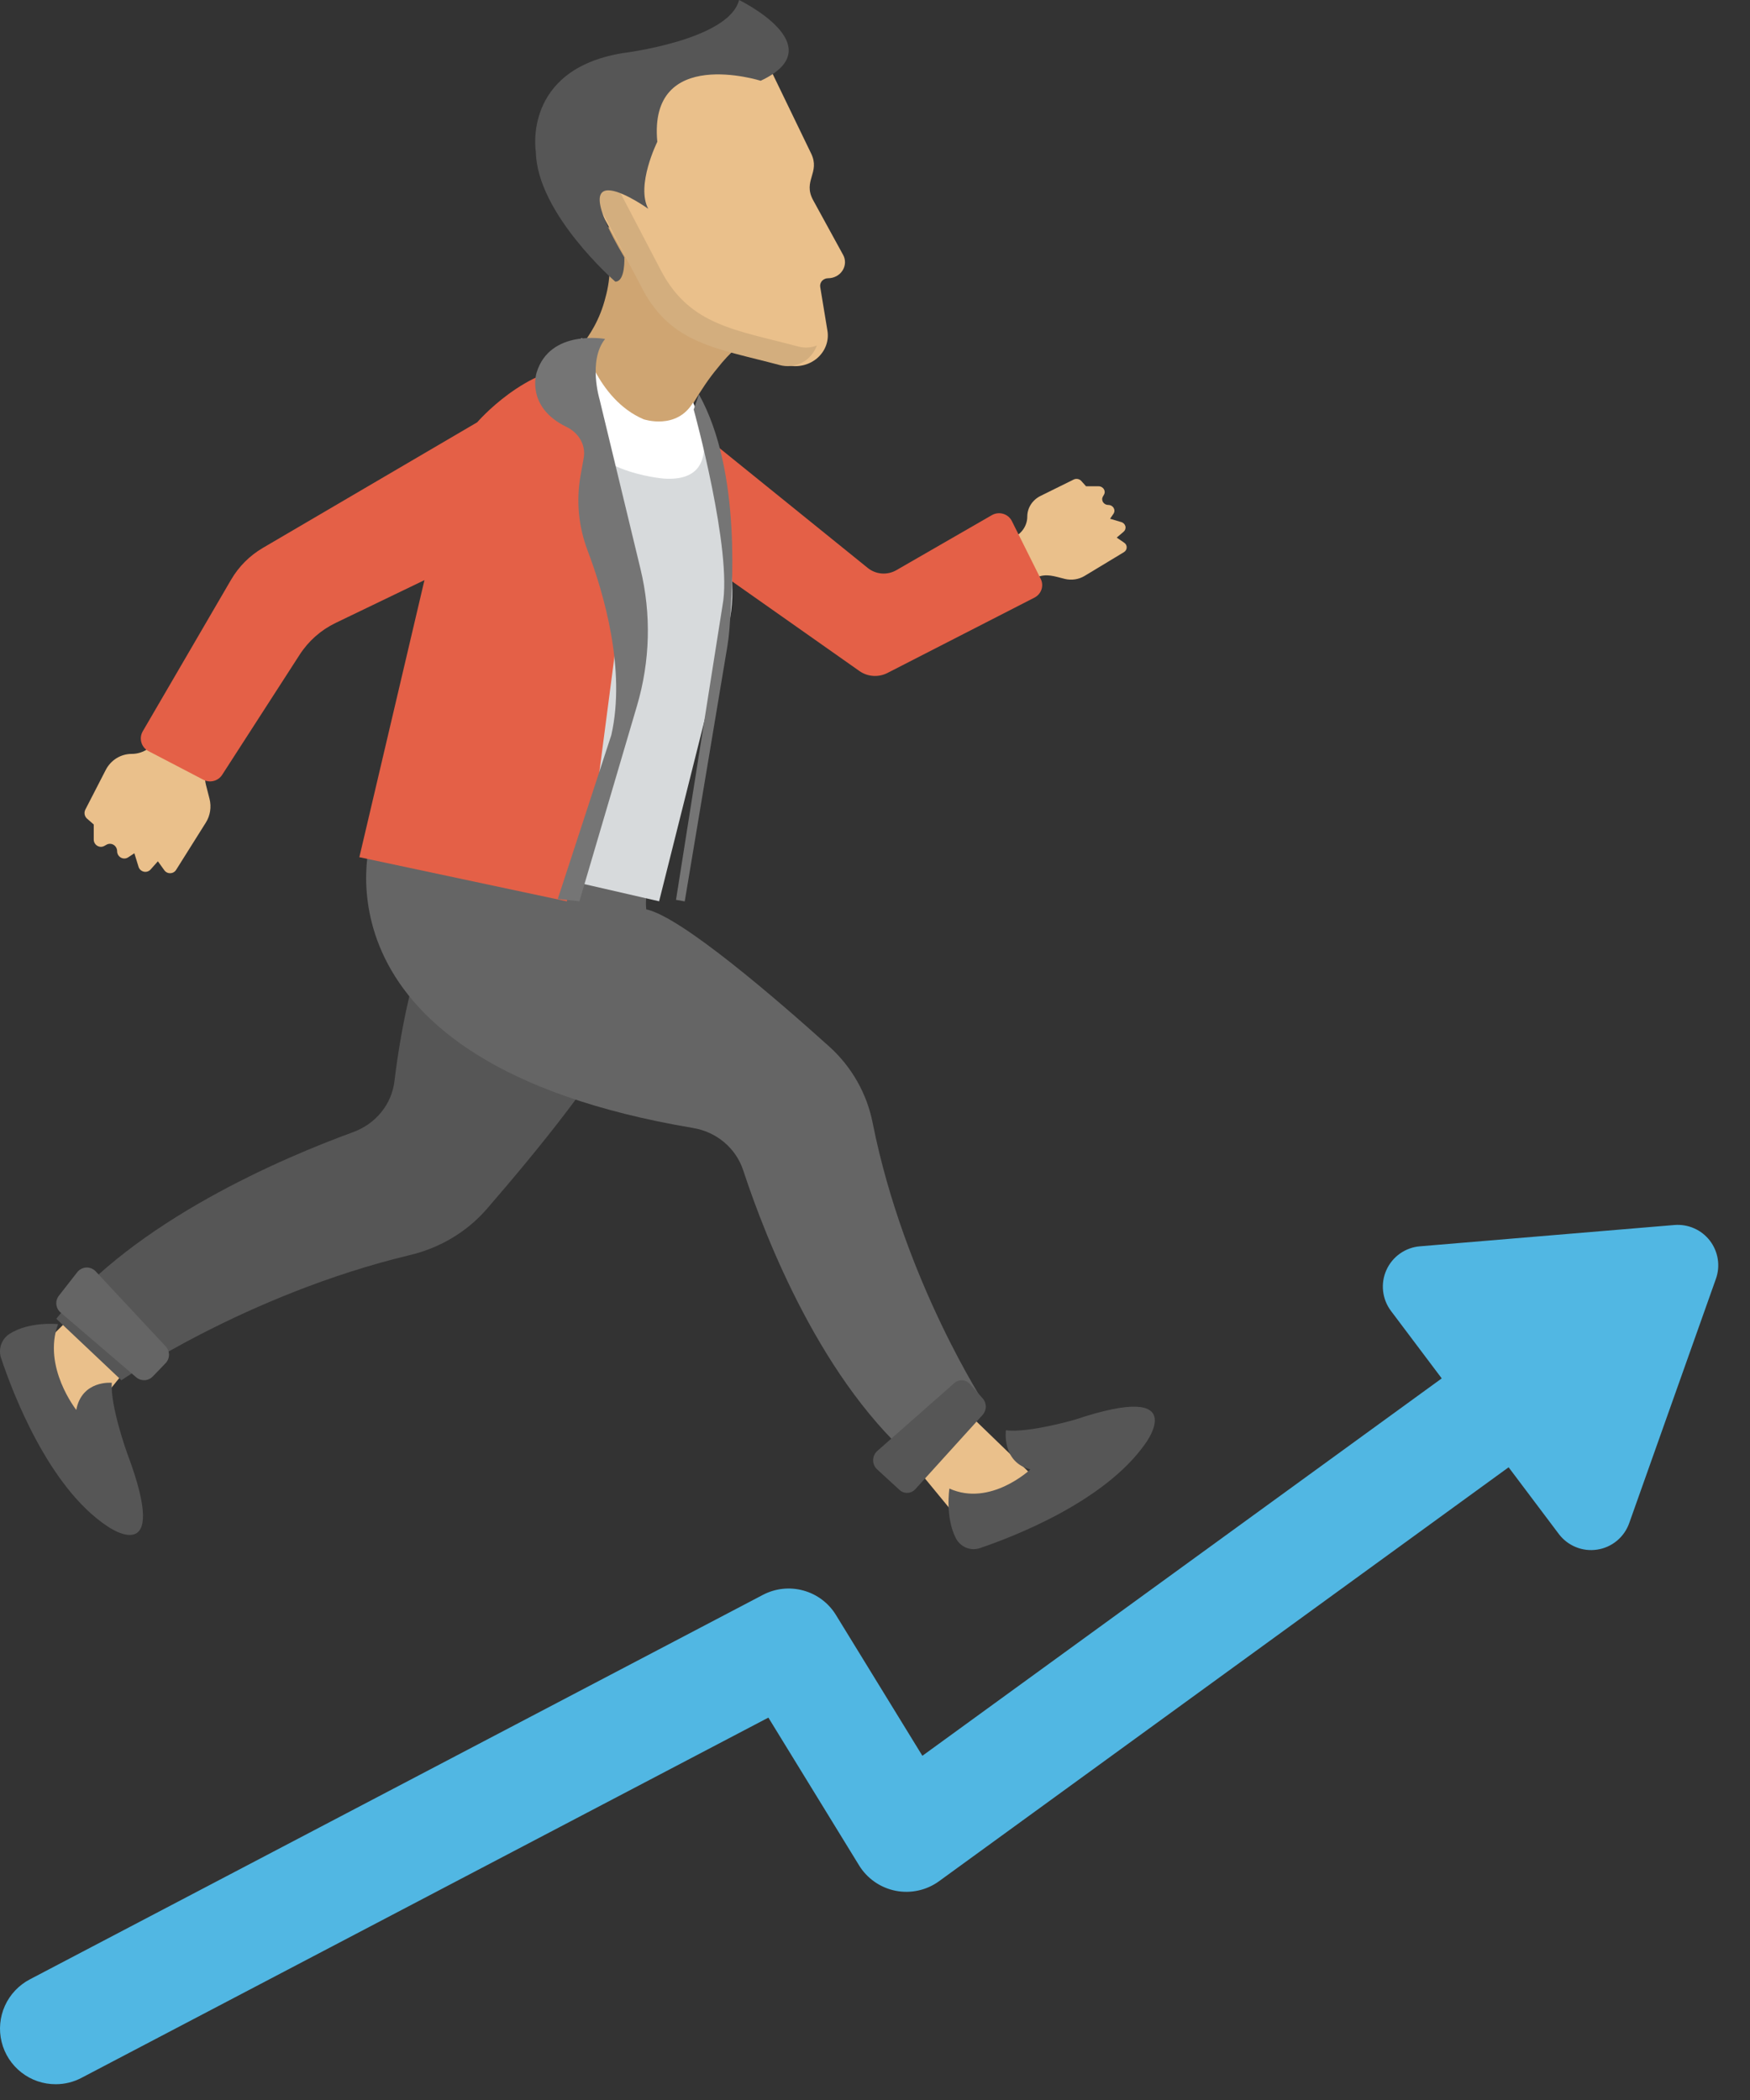 <svg width="55" height="66" viewBox="0 0 55 66" fill="none" xmlns="http://www.w3.org/2000/svg">
<rect x="0" y="0" width="55" height="66" fill="#333333" stroke="none"/>
<path d="M2.911 40.723L0.887 42.719L2.116 45.335L4.364 42.546L2.911 40.723ZM28.359 45.601L30.171 47.805L32.756 46.674L30.192 44.195L28.359 45.601Z" fill="#EAC08B"/>
<path d="M13.497 29.215C13.015 30.497 12.631 32.066 12.396 33.985C12.354 34.339 12.211 34.674 11.982 34.955C11.754 35.237 11.449 35.453 11.1 35.581C8.919 36.377 4.236 38.359 1.77 41.447L3.815 43.379C3.815 43.379 7.733 40.684 12.871 39.448C13.819 39.226 14.667 38.721 15.291 38.006C16.75 36.322 19.291 33.261 19.474 32.177L13.497 29.215Z" fill="#565656"/>
<path d="M3.007 39.957L5.208 42.316C5.274 42.388 5.311 42.482 5.311 42.58C5.31 42.678 5.272 42.772 5.204 42.843L4.802 43.26C4.734 43.33 4.643 43.372 4.546 43.377C4.449 43.381 4.354 43.349 4.28 43.286L1.903 41.249C1.828 41.185 1.781 41.094 1.771 40.996C1.762 40.898 1.79 40.8 1.851 40.722L2.43 39.981C2.464 39.938 2.507 39.903 2.555 39.878C2.604 39.853 2.658 39.839 2.713 39.836C2.768 39.834 2.822 39.844 2.873 39.865C2.924 39.886 2.969 39.917 3.007 39.957Z" fill="#656565"/>
<path d="M30.984 17.211L31.786 16.92C31.933 16.866 32.06 16.773 32.149 16.65C32.238 16.528 32.286 16.384 32.286 16.235C32.286 15.963 32.446 15.713 32.703 15.586L33.745 15.071C33.783 15.052 33.828 15.046 33.871 15.054C33.914 15.062 33.953 15.083 33.981 15.114L34.133 15.283H34.526C34.671 15.283 34.765 15.428 34.696 15.548L34.663 15.605C34.647 15.632 34.639 15.663 34.64 15.694C34.641 15.725 34.651 15.756 34.667 15.783C34.684 15.809 34.709 15.831 34.737 15.847C34.766 15.862 34.799 15.87 34.832 15.87C34.984 15.87 35.076 16.028 34.994 16.148L34.888 16.304L35.239 16.408C35.272 16.417 35.301 16.435 35.324 16.458C35.346 16.482 35.362 16.51 35.37 16.541C35.377 16.572 35.375 16.605 35.365 16.635C35.355 16.665 35.336 16.692 35.311 16.714L35.097 16.896L35.331 17.056C35.357 17.073 35.377 17.096 35.391 17.122C35.405 17.148 35.411 17.178 35.41 17.207C35.41 17.236 35.401 17.265 35.386 17.291C35.371 17.316 35.349 17.338 35.323 17.354L34.086 18.101C33.995 18.156 33.893 18.192 33.786 18.208C33.68 18.224 33.571 18.22 33.466 18.194C33.131 18.112 32.89 18.015 32.581 18.146L31.531 18.592L30.984 17.211Z" fill="#EAC08B"/>
<path d="M11.663 26.333C11.663 26.333 9.443 33.376 21.788 35.452C22.524 35.576 23.129 36.086 23.358 36.781C24.06 38.914 25.846 43.502 28.889 46.032L30.983 44.182C30.983 44.182 28.423 40.284 27.428 35.299C27.249 34.38 26.776 33.541 26.076 32.904C24.423 31.415 21.414 28.815 20.312 28.58C20.312 28.58 20.177 27.787 20.852 26.663L11.801 25.672L11.663 26.333Z" fill="#656565"/>
<path d="M27.569 45.604L29.994 43.467C30.064 43.405 30.154 43.374 30.246 43.38C30.338 43.386 30.424 43.428 30.487 43.499L30.886 43.951C30.949 44.021 30.983 44.114 30.982 44.21C30.982 44.306 30.946 44.398 30.883 44.468L28.767 46.803C28.703 46.873 28.616 46.915 28.523 46.919C28.431 46.924 28.341 46.891 28.271 46.827L27.563 46.177C27.524 46.141 27.494 46.097 27.473 46.047C27.451 45.997 27.441 45.943 27.441 45.889C27.442 45.835 27.454 45.781 27.476 45.732C27.498 45.683 27.53 45.639 27.569 45.604Z" fill="#565656"/>
<path d="M23.9 9.251V10.399C23.332 10.721 22.919 11.099 22.557 11.561C22.006 12.219 21.559 13.058 20.956 14.164L17.703 11.421C17.703 11.421 18.684 10.735 19.029 9.349C19.201 8.734 19.235 7.978 18.994 7.082L23.9 9.251Z" fill="#CFA572"/>
<path d="M18.593 6.15L20.26 9.147C20.751 10.029 21.608 10.677 22.627 10.937L24.731 11.474C24.895 11.516 25.068 11.518 25.233 11.481C25.399 11.444 25.552 11.368 25.678 11.261C25.805 11.153 25.901 11.018 25.958 10.866C26.015 10.715 26.032 10.552 26.005 10.394L25.778 9.017C25.773 8.983 25.775 8.949 25.785 8.916C25.795 8.884 25.812 8.853 25.835 8.827C25.859 8.802 25.888 8.781 25.921 8.767C25.953 8.752 25.989 8.745 26.025 8.745C26.116 8.745 26.206 8.723 26.286 8.68C26.365 8.638 26.432 8.577 26.479 8.503C26.527 8.429 26.553 8.345 26.557 8.259C26.56 8.173 26.54 8.087 26.498 8.011L25.556 6.291C25.222 5.679 25.787 5.431 25.493 4.825L24.016 1.77L20.479 1.997L18.59 4.171V6.15H18.593Z" fill="#EAC08B"/>
<path d="M25.672 10.859C25.589 11.091 25.422 11.284 25.205 11.398C24.987 11.511 24.735 11.538 24.499 11.472C22.539 10.949 21.107 10.814 20.197 9.094L18.59 6.015V3.987L20.415 1.77H20.516L19.169 3.404V5.432L20.777 8.51C21.685 10.23 23.117 10.366 25.078 10.888C25.281 10.946 25.483 10.932 25.672 10.859Z" fill="#D3AE7E"/>
<path d="M21.246 17.031L27.011 21.09C27.269 21.271 27.608 21.295 27.89 21.151L32.512 18.782C32.617 18.728 32.695 18.637 32.732 18.527C32.769 18.417 32.76 18.297 32.708 18.194L31.802 16.377C31.775 16.323 31.737 16.274 31.69 16.235C31.643 16.196 31.588 16.166 31.529 16.149C31.47 16.131 31.408 16.126 31.347 16.133C31.285 16.14 31.226 16.16 31.173 16.19L28.171 17.92C28.031 18 27.87 18.037 27.709 18.024C27.548 18.011 27.395 17.95 27.271 17.849L21.615 13.277L21.246 17.031Z" fill="#E46047"/>
<path d="M17.748 13.277C17.748 13.277 19.264 15.37 22.071 13.89C22.071 13.89 23.4 17.645 22.908 19.591L20.715 28.326L17.178 27.514L16.82 24.477L17.536 15.958L17.748 13.277Z" fill="#D7DADC"/>
<path d="M18.289 10.621C18.289 10.621 18.733 12.538 20.227 13.177C20.227 13.177 21.262 13.529 21.783 12.649C21.783 12.649 23.004 15.188 20.86 15.041C20.86 15.041 18.176 14.827 18.176 13.132C18.175 13.13 17.041 11.708 18.289 10.621Z" fill="white"/>
<path d="M21.802 12.87C21.802 12.87 23.031 17.332 22.708 19.027L21.246 28.281L21.52 28.329L22.86 20.312C22.89 20.13 22.912 19.947 22.926 19.76C23.007 18.636 23.326 14.841 21.967 12.395L21.802 12.87Z" fill="#757575"/>
<path d="M5.356 22.133L4.993 23.095C4.926 23.272 4.808 23.424 4.656 23.53C4.503 23.637 4.322 23.695 4.137 23.694C3.97 23.694 3.806 23.741 3.663 23.829C3.52 23.918 3.403 24.044 3.325 24.195L2.682 25.445C2.658 25.492 2.651 25.545 2.66 25.597C2.67 25.648 2.697 25.695 2.736 25.729L2.946 25.912V26.384C2.946 26.557 3.128 26.669 3.278 26.587L3.349 26.547C3.383 26.528 3.422 26.519 3.461 26.52C3.5 26.521 3.538 26.532 3.571 26.553C3.604 26.573 3.632 26.602 3.651 26.637C3.67 26.671 3.681 26.71 3.681 26.75C3.681 26.933 3.878 27.043 4.028 26.945L4.223 26.817L4.353 27.239C4.364 27.278 4.386 27.313 4.415 27.34C4.445 27.367 4.481 27.387 4.519 27.395C4.558 27.404 4.598 27.402 4.636 27.39C4.674 27.378 4.708 27.355 4.735 27.325L4.962 27.069L5.163 27.349C5.255 27.48 5.449 27.475 5.535 27.339L6.469 25.853C6.538 25.744 6.583 25.622 6.603 25.494C6.623 25.366 6.617 25.235 6.586 25.11L6.473 24.669C6.42 24.461 6.438 24.241 6.525 24.046L7.082 22.785L5.356 22.133Z" fill="#EAC08B"/>
<path d="M23.228 0C23.228 0 26.228 1.454 23.907 2.538C23.907 2.538 20.373 1.423 20.658 4.457C20.658 4.457 19.98 5.819 20.373 6.562C20.373 6.562 17.515 4.525 19.622 8.085C19.622 8.085 19.661 8.852 19.338 8.852C19.338 8.852 16.875 6.716 16.84 4.766C16.84 4.766 16.411 2.197 19.553 1.672C19.553 1.672 22.907 1.268 23.228 0Z" fill="#565656"/>
<path d="M4.487 22.983L7.263 18.219C7.503 17.808 7.844 17.466 8.254 17.224L14.998 13.272C14.998 13.272 16.533 11.486 18.315 11.508L19.475 19.383L18.823 24.372L17.815 28.328L11.294 26.94L13.34 18.233L10.546 19.579C10.086 19.801 9.697 20.145 9.42 20.573L6.983 24.351C6.922 24.446 6.828 24.515 6.718 24.543C6.609 24.572 6.493 24.559 6.393 24.507L4.669 23.608C4.615 23.58 4.567 23.542 4.528 23.495C4.489 23.448 4.461 23.393 4.444 23.335C4.427 23.276 4.422 23.215 4.429 23.154C4.437 23.094 4.456 23.036 4.487 22.983Z" fill="#E46047"/>
<path d="M19.017 10.653C19.017 10.653 17.285 10.333 16.865 11.71C16.865 11.71 16.508 12.789 17.805 13.418C17.997 13.51 18.151 13.653 18.248 13.826C18.345 13.999 18.379 14.195 18.346 14.386L18.244 14.958C18.105 15.748 18.183 16.555 18.471 17.312C18.98 18.658 19.676 21.041 19.214 23.099L17.53 28.254L18.21 28.326L20.021 22.177C20.434 20.773 20.472 19.302 20.13 17.883L18.845 12.558C18.845 12.558 18.473 11.332 19.017 10.653Z" fill="#757575"/>
<path d="M1.824 41.615C1.824 41.615 0.916 41.52 0.292 41.927C0.172 42.005 0.082 42.123 0.035 42.26C-0.012 42.398 -0.012 42.548 0.035 42.685C0.389 43.749 1.521 46.746 3.38 47.972C3.38 47.972 5.402 49.401 3.998 45.678C3.998 45.678 3.46 44.187 3.514 43.459C3.514 43.459 2.574 43.367 2.397 44.312C2.399 44.31 1.329 42.967 1.824 41.615ZM29.838 46.783C29.838 46.783 29.699 47.693 30.047 48.355C30.118 48.487 30.233 48.589 30.37 48.644C30.508 48.698 30.659 48.702 30.799 48.654C31.849 48.299 34.714 47.198 35.994 45.374C35.994 45.374 37.494 43.377 33.797 44.614C33.797 44.614 32.318 45.046 31.614 44.95C31.614 44.95 31.474 45.949 32.382 46.182C32.383 46.182 31.126 47.366 29.838 46.783Z" fill="#565656"/>
<path d="M1.754 65.504C1.362 65.506 0.981 65.376 0.672 65.134C0.363 64.893 0.144 64.555 0.051 64.175C-0.043 63.795 -0.006 63.394 0.155 63.037C0.317 62.68 0.594 62.388 0.941 62.207L23.974 50.126C24.366 49.919 24.822 49.87 25.249 49.988C25.677 50.105 26.043 50.381 26.274 50.759L28.989 55.182L46.517 42.445C46.893 42.186 47.354 42.085 47.803 42.162C48.253 42.239 48.654 42.488 48.922 42.857C49.19 43.225 49.303 43.684 49.238 44.135C49.173 44.586 48.934 44.994 48.573 45.272L29.514 59.123C29.319 59.265 29.097 59.365 28.862 59.416C28.626 59.468 28.382 59.471 28.146 59.424C27.909 59.377 27.685 59.281 27.487 59.143C27.29 59.005 27.122 58.828 26.997 58.622L24.149 53.982L2.563 65.303C2.314 65.435 2.036 65.504 1.754 65.504Z" fill="#51B7E3"/>
<path d="M48.991 48.211L43.715 41.199C43.579 41.017 43.494 40.803 43.469 40.577C43.444 40.352 43.479 40.124 43.572 39.917C43.665 39.71 43.811 39.531 43.996 39.4C44.181 39.268 44.398 39.189 44.624 39.17L52.627 38.5C52.838 38.483 53.051 38.519 53.245 38.605C53.439 38.69 53.608 38.823 53.738 38.991C53.867 39.16 53.953 39.357 53.986 39.567C54.02 39.776 54 39.991 53.929 40.191L51.203 47.872C51.126 48.088 50.992 48.28 50.815 48.426C50.638 48.572 50.425 48.668 50.198 48.702C49.971 48.737 49.739 48.71 49.527 48.623C49.314 48.537 49.129 48.394 48.991 48.211Z" fill="#51B7E3"/>
</svg>
